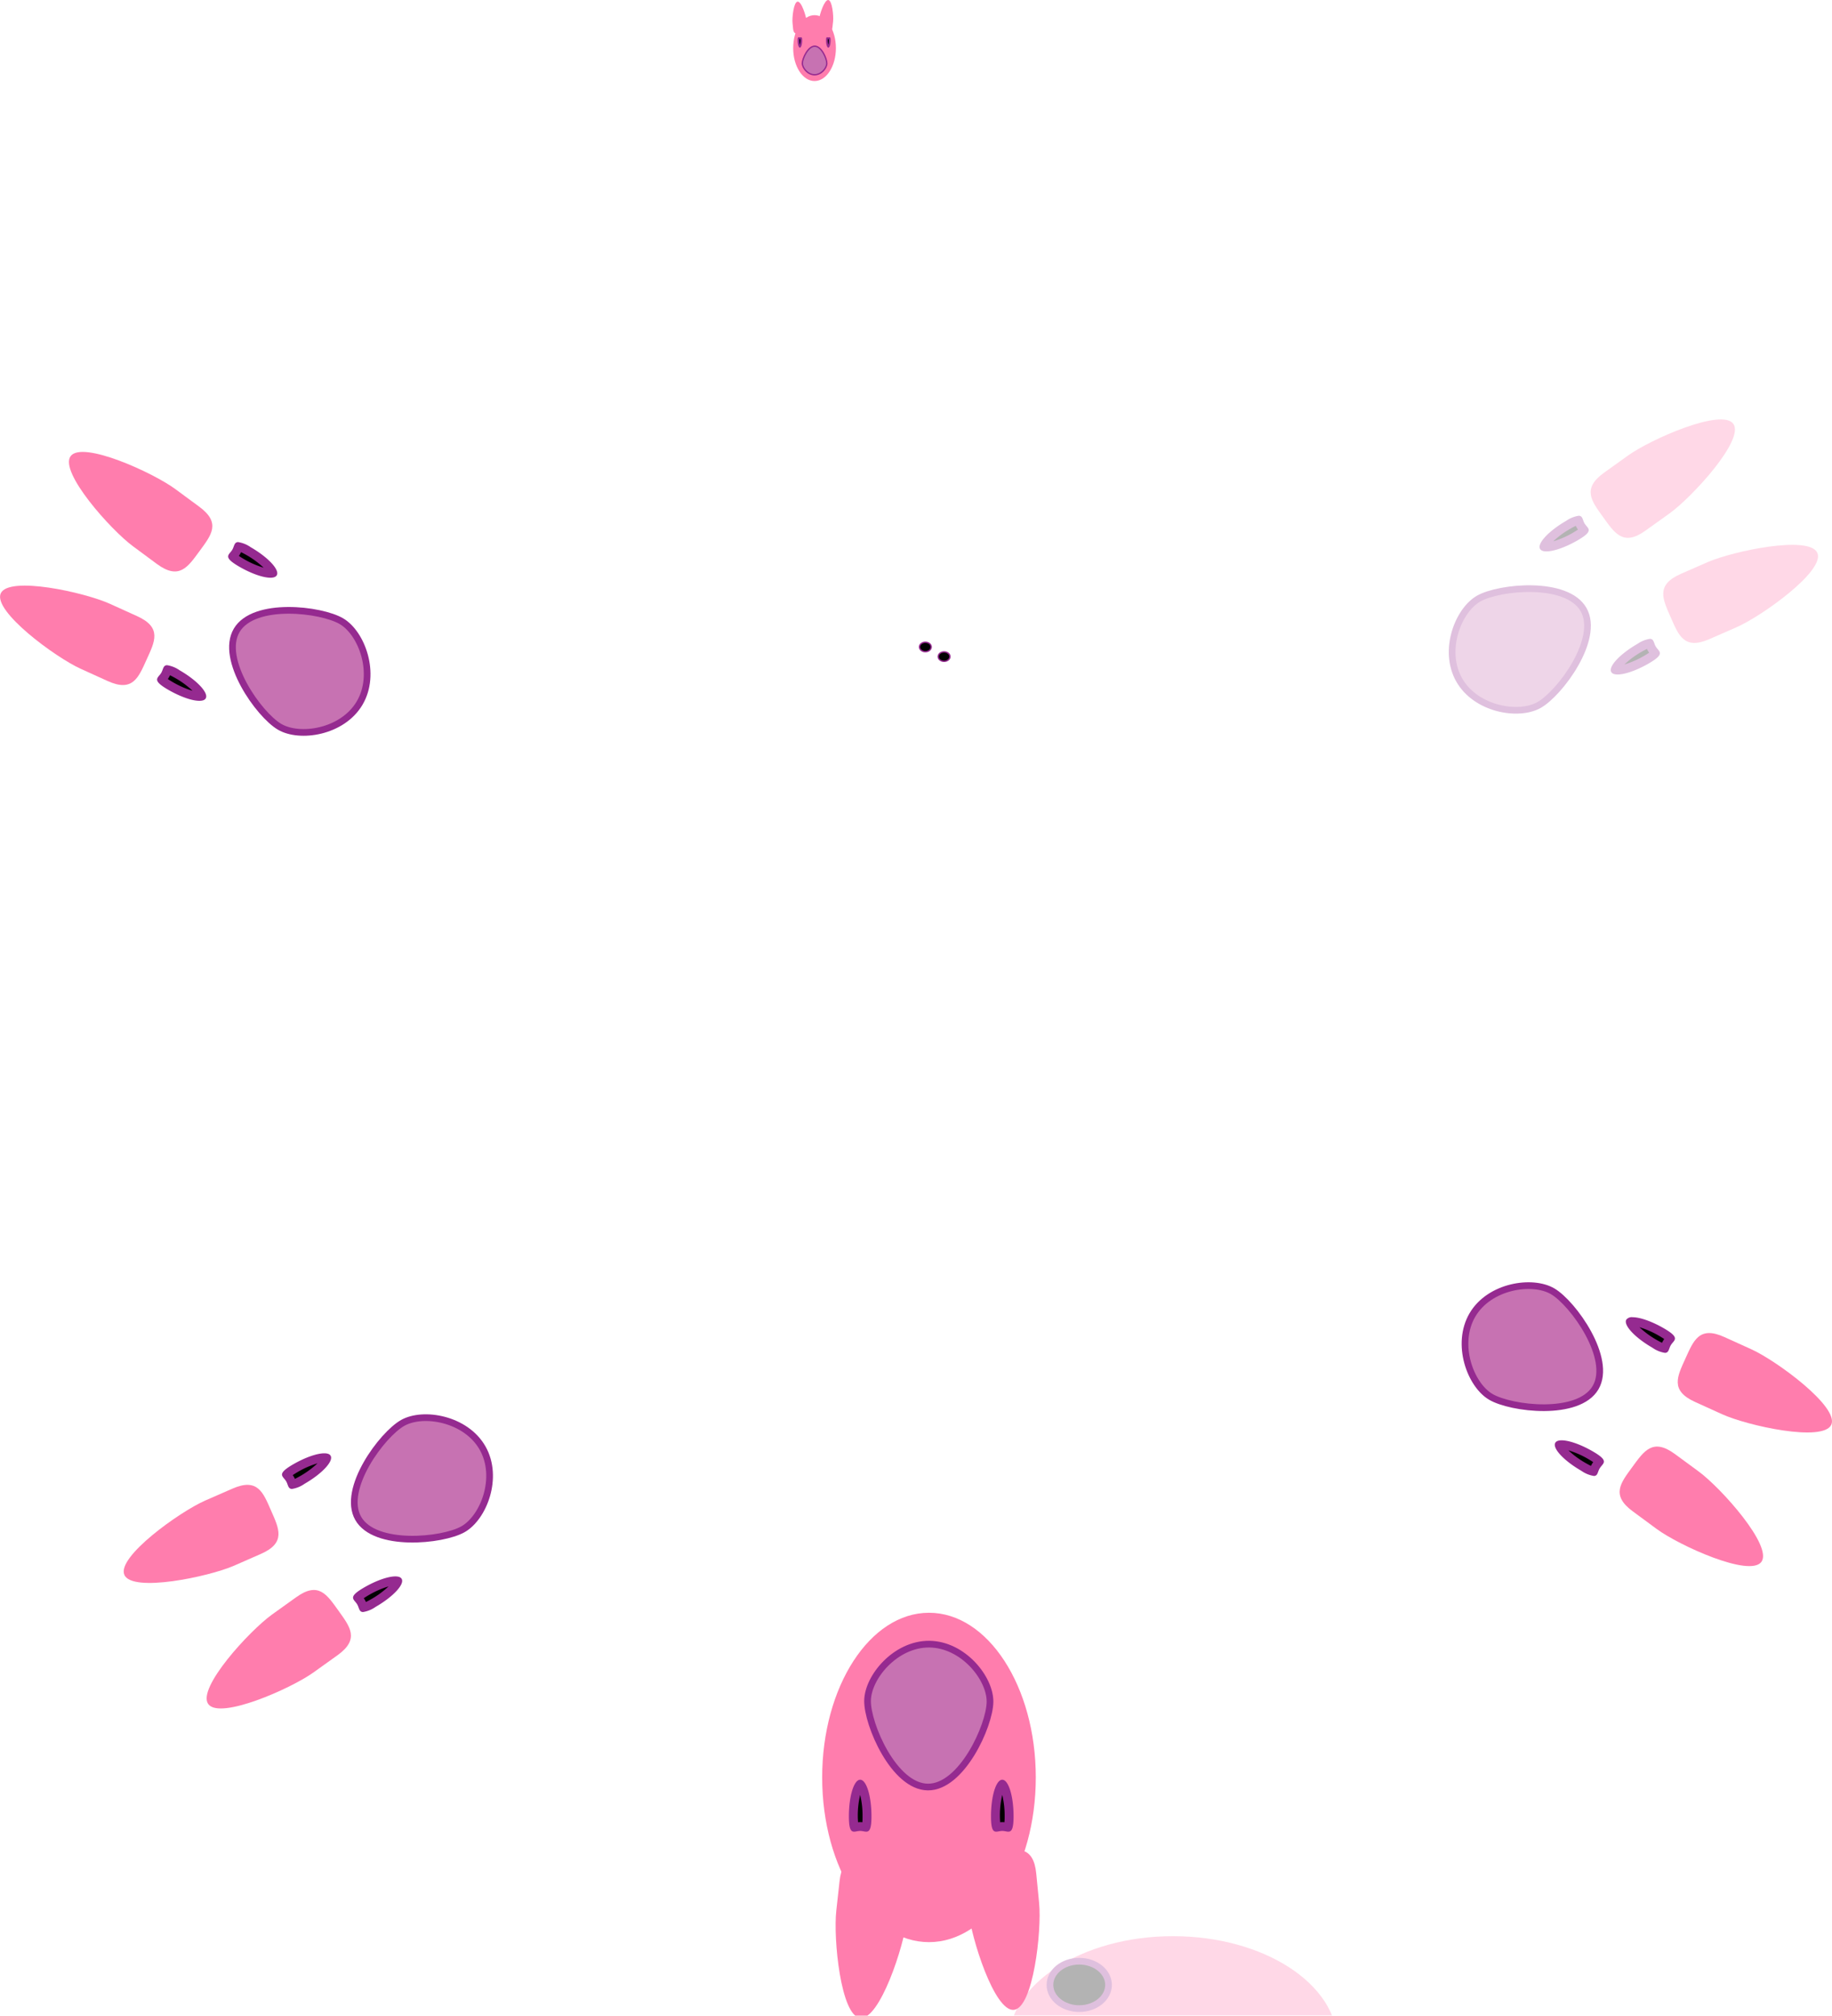 <svg xmlns="http://www.w3.org/2000/svg" viewBox="0 0 501 551" id="el_Sy_xVGjnm" height="551" width="501"><style>@-webkit-keyframes el_B1ldgEGo2X_Sk4NIfohQ_Animation{33.33%{-webkit-transform: translate(224.84px, 440.87px) rotate(32430deg) translate(-224.84px, -440.87px);transform: translate(224.84px, 440.87px) rotate(32430deg) translate(-224.84px, -440.87px);}66.67%{-webkit-transform: translate(224.84px, 440.87px) rotate(64860deg) translate(-224.84px, -440.87px);transform: translate(224.84px, 440.87px) rotate(64860deg) translate(-224.84px, -440.87px);}100%{-webkit-transform: translate(224.84px, 440.87px) rotate(129720deg) translate(-224.84px, -440.87px);transform: translate(224.84px, 440.87px) rotate(129720deg) translate(-224.84px, -440.87px);}0%{-webkit-transform: translate(224.84px, 440.87px) rotate(32430deg) translate(-224.84px, -440.87px);transform: translate(224.84px, 440.87px) rotate(32430deg) translate(-224.84px, -440.87px);}}@keyframes el_B1ldgEGo2X_Sk4NIfohQ_Animation{33.33%{-webkit-transform: translate(224.84px, 440.87px) rotate(32430deg) translate(-224.84px, -440.87px);transform: translate(224.84px, 440.87px) rotate(32430deg) translate(-224.84px, -440.87px);}66.67%{-webkit-transform: translate(224.84px, 440.87px) rotate(64860deg) translate(-224.84px, -440.87px);transform: translate(224.84px, 440.87px) rotate(64860deg) translate(-224.84px, -440.87px);}100%{-webkit-transform: translate(224.84px, 440.87px) rotate(129720deg) translate(-224.84px, -440.87px);transform: translate(224.84px, 440.87px) rotate(129720deg) translate(-224.84px, -440.87px);}0%{-webkit-transform: translate(224.84px, 440.87px) rotate(32430deg) translate(-224.84px, -440.87px);transform: translate(224.84px, 440.87px) rotate(32430deg) translate(-224.84px, -440.87px);}}@-webkit-keyframes el_S1oulEfo3Q_r1--8fohX_Animation{33.33%{-webkit-transform: translate(380.603px, 329.98px) rotate(90deg) translate(-380.603px, -329.98px);transform: translate(380.603px, 329.98px) rotate(90deg) translate(-380.603px, -329.98px);}66.67%{-webkit-transform: translate(380.603px, 329.98px) rotate(180deg) translate(-380.603px, -329.98px);transform: translate(380.603px, 329.98px) rotate(180deg) translate(-380.603px, -329.98px);}100%{-webkit-transform: translate(380.603px, 329.98px) rotate(0deg) translate(-380.603px, -329.98px);transform: translate(380.603px, 329.98px) rotate(0deg) translate(-380.603px, -329.98px);}0%{-webkit-transform: translate(380.603px, 329.98px) rotate(90deg) translate(-380.603px, -329.98px);transform: translate(380.603px, 329.98px) rotate(90deg) translate(-380.603px, -329.98px);}}@keyframes el_S1oulEfo3Q_r1--8fohX_Animation{33.33%{-webkit-transform: translate(380.603px, 329.98px) rotate(90deg) translate(-380.603px, -329.98px);transform: translate(380.603px, 329.98px) rotate(90deg) translate(-380.603px, -329.98px);}66.67%{-webkit-transform: translate(380.603px, 329.98px) rotate(180deg) translate(-380.603px, -329.98px);transform: translate(380.603px, 329.98px) rotate(180deg) translate(-380.603px, -329.98px);}100%{-webkit-transform: translate(380.603px, 329.98px) rotate(0deg) translate(-380.603px, -329.98px);transform: translate(380.603px, 329.98px) rotate(0deg) translate(-380.603px, -329.98px);}0%{-webkit-transform: translate(380.603px, 329.98px) rotate(90deg) translate(-380.603px, -329.98px);transform: translate(380.603px, 329.98px) rotate(90deg) translate(-380.603px, -329.98px);}}@-webkit-keyframes el_SyLl_e4fjnm_Animation{0%{opacity: 0.3;}33.33%{opacity: 1;}50%{opacity: 0.5;}66.67%{opacity: 0;}73.33%{opacity: 1;}83.33%{opacity: 0.5;}93.33%{opacity: 1;}96.67%{opacity: 0.2;}100%{opacity: 1;}}@keyframes el_SyLl_e4fjnm_Animation{0%{opacity: 0.3;}33.33%{opacity: 1;}50%{opacity: 0.5;}66.67%{opacity: 0;}73.33%{opacity: 1;}83.33%{opacity: 0.5;}93.33%{opacity: 1;}96.67%{opacity: 0.2;}100%{opacity: 1;}}@-webkit-keyframes el_Byb-dgVGj2Q_HJ5SHzi3X_Animation{0%{-webkit-transform: translate(216.706px, -0.003px) scale(0.2, 0.2) translate(-216.706px, 0.003px);transform: translate(216.706px, -0.003px) scale(0.2, 0.2) translate(-216.706px, 0.003px);}33.33%{-webkit-transform: translate(216.706px, -0.003px) scale(1.5, 1.5) translate(-216.706px, 0.003px);transform: translate(216.706px, -0.003px) scale(1.5, 1.5) translate(-216.706px, 0.003px);}66.67%{-webkit-transform: translate(216.706px, -0.003px) scale(1.3, 1.3) translate(-216.706px, 0.003px);transform: translate(216.706px, -0.003px) scale(1.3, 1.3) translate(-216.706px, 0.003px);}73.33%{-webkit-transform: translate(216.706px, -0.003px) scale(1.1, 1.1) translate(-216.706px, 0.003px);transform: translate(216.706px, -0.003px) scale(1.1, 1.1) translate(-216.706px, 0.003px);}83.33%{-webkit-transform: translate(216.706px, -0.003px) scale(1.2, 1.2) translate(-216.706px, 0.003px);transform: translate(216.706px, -0.003px) scale(1.2, 1.2) translate(-216.706px, 0.003px);}92.22%{-webkit-transform: translate(216.706px, -0.003px) scale(1, 1) translate(-216.706px, 0.003px);transform: translate(216.706px, -0.003px) scale(1, 1) translate(-216.706px, 0.003px);}100%{-webkit-transform: translate(216.706px, -0.003px) scale(0.4, 0.4) translate(-216.706px, 0.003px);transform: translate(216.706px, -0.003px) scale(0.4, 0.4) translate(-216.706px, 0.003px);}}@keyframes el_Byb-dgVGj2Q_HJ5SHzi3X_Animation{0%{-webkit-transform: translate(216.706px, -0.003px) scale(0.2, 0.2) translate(-216.706px, 0.003px);transform: translate(216.706px, -0.003px) scale(0.2, 0.2) translate(-216.706px, 0.003px);}33.33%{-webkit-transform: translate(216.706px, -0.003px) scale(1.5, 1.5) translate(-216.706px, 0.003px);transform: translate(216.706px, -0.003px) scale(1.5, 1.5) translate(-216.706px, 0.003px);}66.67%{-webkit-transform: translate(216.706px, -0.003px) scale(1.3, 1.3) translate(-216.706px, 0.003px);transform: translate(216.706px, -0.003px) scale(1.3, 1.3) translate(-216.706px, 0.003px);}73.33%{-webkit-transform: translate(216.706px, -0.003px) scale(1.1, 1.1) translate(-216.706px, 0.003px);transform: translate(216.706px, -0.003px) scale(1.1, 1.1) translate(-216.706px, 0.003px);}83.33%{-webkit-transform: translate(216.706px, -0.003px) scale(1.2, 1.2) translate(-216.706px, 0.003px);transform: translate(216.706px, -0.003px) scale(1.2, 1.2) translate(-216.706px, 0.003px);}92.22%{-webkit-transform: translate(216.706px, -0.003px) scale(1, 1) translate(-216.706px, 0.003px);transform: translate(216.706px, -0.003px) scale(1, 1) translate(-216.706px, 0.003px);}100%{-webkit-transform: translate(216.706px, -0.003px) scale(0.4, 0.4) translate(-216.706px, 0.003px);transform: translate(216.706px, -0.003px) scale(0.4, 0.4) translate(-216.706px, 0.003px);}}@-webkit-keyframes el_BknZdxNfo37_H1RC4Mo3m_Animation{33.33%{-webkit-transform: translate(0.013px, 123.54px) rotate(18000deg) translate(-0.013px, -123.54px);transform: translate(0.013px, 123.54px) rotate(18000deg) translate(-0.013px, -123.54px);}66.67%{-webkit-transform: translate(0.013px, 123.54px) rotate(64800deg) translate(-0.013px, -123.54px);transform: translate(0.013px, 123.54px) rotate(64800deg) translate(-0.013px, -123.54px);}100%{-webkit-transform: translate(0.013px, 123.54px) rotate(7200deg) translate(-0.013px, -123.54px);transform: translate(0.013px, 123.54px) rotate(7200deg) translate(-0.013px, -123.54px);}0%{-webkit-transform: translate(0.013px, 123.54px) rotate(18000deg) translate(-0.013px, -123.54px);transform: translate(0.013px, 123.54px) rotate(18000deg) translate(-0.013px, -123.54px);}}@keyframes el_BknZdxNfo37_H1RC4Mo3m_Animation{33.33%{-webkit-transform: translate(0.013px, 123.54px) rotate(18000deg) translate(-0.013px, -123.54px);transform: translate(0.013px, 123.54px) rotate(18000deg) translate(-0.013px, -123.54px);}66.67%{-webkit-transform: translate(0.013px, 123.54px) rotate(64800deg) translate(-0.013px, -123.54px);transform: translate(0.013px, 123.54px) rotate(64800deg) translate(-0.013px, -123.54px);}100%{-webkit-transform: translate(0.013px, 123.54px) rotate(7200deg) translate(-0.013px, -123.54px);transform: translate(0.013px, 123.54px) rotate(7200deg) translate(-0.013px, -123.54px);}0%{-webkit-transform: translate(0.013px, 123.54px) rotate(18000deg) translate(-0.013px, -123.54px);transform: translate(0.013px, 123.54px) rotate(18000deg) translate(-0.013px, -123.54px);}}@-webkit-keyframes el_SkPM_gEGin7_rJ-vNMinX_Animation{0%{-webkit-transform: translate(3.826px, 336.127px) rotate(0deg) translate(-3.826px, -336.127px);transform: translate(3.826px, 336.127px) rotate(0deg) translate(-3.826px, -336.127px);}33.33%{-webkit-transform: translate(3.826px, 336.127px) rotate(-32490deg) translate(-3.826px, -336.127px);transform: translate(3.826px, 336.127px) rotate(-32490deg) translate(-3.826px, -336.127px);}66.67%{-webkit-transform: translate(3.826px, 336.127px) rotate(35540deg) translate(-3.826px, -336.127px);transform: translate(3.826px, 336.127px) rotate(35540deg) translate(-3.826px, -336.127px);}100%{-webkit-transform: translate(3.826px, 336.127px) rotate(35540deg) translate(-3.826px, -336.127px);transform: translate(3.826px, 336.127px) rotate(35540deg) translate(-3.826px, -336.127px);}}@keyframes el_SkPM_gEGin7_rJ-vNMinX_Animation{0%{-webkit-transform: translate(3.826px, 336.127px) rotate(0deg) translate(-3.826px, -336.127px);transform: translate(3.826px, 336.127px) rotate(0deg) translate(-3.826px, -336.127px);}33.33%{-webkit-transform: translate(3.826px, 336.127px) rotate(-32490deg) translate(-3.826px, -336.127px);transform: translate(3.826px, 336.127px) rotate(-32490deg) translate(-3.826px, -336.127px);}66.67%{-webkit-transform: translate(3.826px, 336.127px) rotate(35540deg) translate(-3.826px, -336.127px);transform: translate(3.826px, 336.127px) rotate(35540deg) translate(-3.826px, -336.127px);}100%{-webkit-transform: translate(3.826px, 336.127px) rotate(35540deg) translate(-3.826px, -336.127px);transform: translate(3.826px, 336.127px) rotate(35540deg) translate(-3.826px, -336.127px);}}@-webkit-keyframes el_SkPM_gEGin7_rypG4MjnX_Animation{33.33%{-webkit-transform: translate(3.826px, 336.127px) translate(-3.826px, -336.127px) translate(30px, 30px);transform: translate(3.826px, 336.127px) translate(-3.826px, -336.127px) translate(30px, 30px);}66.67%{-webkit-transform: translate(3.826px, 336.127px) translate(-3.826px, -336.127px) translate(150px, -30px);transform: translate(3.826px, 336.127px) translate(-3.826px, -336.127px) translate(150px, -30px);}100%{-webkit-transform: translate(3.826px, 336.127px) translate(-3.826px, -336.127px) translate(60px, 60px);transform: translate(3.826px, 336.127px) translate(-3.826px, -336.127px) translate(60px, 60px);}0%{-webkit-transform: translate(3.826px, 336.127px) translate(-3.826px, -336.127px) translate(30px, 30px);transform: translate(3.826px, 336.127px) translate(-3.826px, -336.127px) translate(30px, 30px);}}@keyframes el_SkPM_gEGin7_rypG4MjnX_Animation{33.33%{-webkit-transform: translate(3.826px, 336.127px) translate(-3.826px, -336.127px) translate(30px, 30px);transform: translate(3.826px, 336.127px) translate(-3.826px, -336.127px) translate(30px, 30px);}66.67%{-webkit-transform: translate(3.826px, 336.127px) translate(-3.826px, -336.127px) translate(150px, -30px);transform: translate(3.826px, 336.127px) translate(-3.826px, -336.127px) translate(150px, -30px);}100%{-webkit-transform: translate(3.826px, 336.127px) translate(-3.826px, -336.127px) translate(60px, 60px);transform: translate(3.826px, 336.127px) translate(-3.826px, -336.127px) translate(60px, 60px);}0%{-webkit-transform: translate(3.826px, 336.127px) translate(-3.826px, -336.127px) translate(30px, 30px);transform: translate(3.826px, 336.127px) translate(-3.826px, -336.127px) translate(30px, 30px);}}#el_Sy_xVGjnm *{-webkit-animation-duration: 3s;animation-duration: 3s;-webkit-animation-iteration-count: infinite;animation-iteration-count: infinite;-webkit-animation-timing-function: cubic-bezier(0, 0, 1, 1);animation-timing-function: cubic-bezier(0, 0, 1, 1);}#el_SJ-OxNMo3m{fill: #ff7dad;}#el_ryM_lEzo3X{fill: #c772b2;stroke: #952a90;stroke-miterlimit: 10;stroke-width: 1.83px;-webkit-transform: translate(-243.59px, -232.69px);transform: translate(-243.59px, -232.69px);}#el_S17ueVGj37{stroke: #952a90;stroke-miterlimit: 10;stroke-width: 1.83px;fill: #010101;-webkit-transform: translate(-443.75px, 960.98px) rotate(-89.25deg);transform: translate(-443.75px, 960.98px) rotate(-89.25deg);}#el_S1EueVfohQ{fill: #010101;-webkit-transform: translate(-243.59px, -232.69px);transform: translate(-243.59px, -232.69px);}#el_H1rueVfsnX{fill: #952a90;-webkit-transform: translate(-243.59px, -232.69px);transform: translate(-243.59px, -232.69px);}#el_Sk8ugEzjh7{stroke: #952a90;stroke-miterlimit: 10;stroke-width: 1.83px;fill: #010101;-webkit-transform: translate(-456.41px, 947.92px) rotate(-89.25deg);transform: translate(-456.41px, 947.92px) rotate(-89.25deg);}#el_SyvdxVMo3X{fill: #010101;-webkit-transform: translate(-243.59px, -232.69px);transform: translate(-243.59px, -232.69px);}#el_Bk_dg4GonX{fill: #952a90;-webkit-transform: translate(-243.59px, -232.69px);transform: translate(-243.59px, -232.69px);}#el_S1YuxEfi27{fill: #ff7dad;-webkit-transform: translate(-243.59px, -232.69px);transform: translate(-243.59px, -232.69px);}#el_SJq_lNzo3X{fill: #ff7dad;-webkit-transform: translate(-243.59px, -232.69px);transform: translate(-243.59px, -232.69px);}#el_Syndx4Monm{fill: #ff7dad;-webkit-transform: translate(-433.39px, 659.53px) rotate(-60deg);transform: translate(-433.39px, 659.53px) rotate(-60deg);}#el_B1aue4GihQ{fill: #c772b2;stroke: #952a90;stroke-miterlimit: 10;stroke-width: 1.83px;-webkit-transform: translate(-243.59px, -232.69px);transform: translate(-243.59px, -232.69px);}#el_ByA_lNzi2m{stroke: #952a90;stroke-miterlimit: 10;stroke-width: 1.83px;fill: #010101;-webkit-transform: translate(-429.98px, 628.09px) rotate(-59.25deg);transform: translate(-429.98px, 628.09px) rotate(-59.25deg);}#el_BJke_eEGjn7{fill: #010101;-webkit-transform: translate(-243.59px, -232.69px);transform: translate(-243.59px, -232.69px);}#el_ByxeOeEGohX{fill: #952a90;-webkit-transform: translate(-243.59px, -232.69px);transform: translate(-243.59px, -232.69px);}#el_SJZgOg4zihX{stroke: #952a90;stroke-miterlimit: 10;stroke-width: 1.83px;fill: #010101;-webkit-transform: translate(-442.78px, 627.9px) rotate(-59.25deg);transform: translate(-442.78px, 627.9px) rotate(-59.25deg);}#el_HyfedlVfohQ{fill: #010101;-webkit-transform: translate(-243.59px, -232.69px);transform: translate(-243.59px, -232.69px);}#el_H1mlOe4Gj37{fill: #952a90;-webkit-transform: translate(-243.59px, -232.69px);transform: translate(-243.59px, -232.69px);}#el_H1Neue4Mi3m{fill: #ff7dad;-webkit-transform: translate(-243.59px, -232.69px);transform: translate(-243.59px, -232.69px);}#el_HJHgOg4Gj2X{fill: #ff7dad;-webkit-transform: translate(-243.59px, -232.69px);transform: translate(-243.59px, -232.69px);}#el_r1PedxEfo3m{fill: #ff7dad;-webkit-transform: translate(-353.47px, 158.07px) rotate(-30deg);transform: translate(-353.47px, 158.07px) rotate(-30deg);}#el_ryOeOl4Gi3Q{fill: #c772b2;stroke: #952a90;stroke-miterlimit: 10;stroke-width: 1.83px;-webkit-transform: translate(-243.59px, -232.69px);transform: translate(-243.59px, -232.69px);}#el_r1Flux4zs3m{stroke: #952a90;stroke-miterlimit: 10;stroke-width: 1.83px;fill: #010101;-webkit-transform: translate(-357.99px, 138.04px) rotate(-29.25deg);transform: translate(-357.99px, 138.04px) rotate(-29.25deg);}#el_SJcgueEGinX{fill: #010101;-webkit-transform: translate(-243.59px, -232.69px);transform: translate(-243.59px, -232.69px);}#el_SJje_xNMj3X{fill: #952a90;-webkit-transform: translate(-243.59px, -232.69px);transform: translate(-243.59px, -232.69px);}#el_By2xdxEfinX{stroke: #952a90;stroke-miterlimit: 10;stroke-width: 1.83px;fill: #010101;-webkit-transform: translate(-362.69px, 142.6px) rotate(-29.25deg);transform: translate(-362.69px, 142.6px) rotate(-29.25deg);}#el_rJ6xulNzihQ{fill: #010101;-webkit-transform: translate(-243.59px, -232.69px);transform: translate(-243.59px, -232.69px);}#el_BkCg_eNzi2X{fill: #952a90;-webkit-transform: translate(-243.59px, -232.69px);transform: translate(-243.59px, -232.69px);}#el_r11ZdxVfonQ{fill: #ff7dad;-webkit-transform: translate(-243.59px, -232.69px);transform: translate(-243.59px, -232.69px);}#el_ryeZOlNMihX{fill: #ff7dad;-webkit-transform: translate(-243.59px, -232.69px);transform: translate(-243.59px, -232.69px);}#el_S1zWug4zsnQ{fill: #ff7dad;}#el_SyQW_e4Gshm{fill: #c772b2;stroke: #952a90;stroke-miterlimit: 10;stroke-width: 1.83px;-webkit-transform: translate(-243.59px, -232.69px);transform: translate(-243.59px, -232.69px);}#el_HJNW_l4Minm{stroke: #952a90;stroke-miterlimit: 10;stroke-width: 1.83px;fill: #010101;-webkit-transform: translate(-85.11px, 565.49px) rotate(-89.25deg);transform: translate(-85.11px, 565.49px) rotate(-89.25deg);}#el_HJSbdeEfo27{fill: #010101;-webkit-transform: translate(-243.59px, -232.69px);transform: translate(-243.59px, -232.69px);}#el_ryUbOeNfshQ{fill: #952a90;-webkit-transform: translate(-243.59px, -232.69px);transform: translate(-243.59px, -232.69px);}#el_BJvW_gEfihX{stroke: #952a90;stroke-miterlimit: 10;stroke-width: 1.83px;fill: #010101;-webkit-transform: translate(-72.45px, 578.56px) rotate(-89.25deg);transform: translate(-72.45px, 578.56px) rotate(-89.25deg);}#el_Bku-OxNfohX{fill: #010101;-webkit-transform: translate(-243.59px, -232.69px);transform: translate(-243.59px, -232.69px);}#el_ByFW_e4zj3m{fill: #952a90;-webkit-transform: translate(-243.59px, -232.69px);transform: translate(-243.59px, -232.69px);}#el_B15-ulVfshX{fill: #ff7dad;-webkit-transform: translate(-243.59px, -232.69px);transform: translate(-243.59px, -232.69px);}#el_BkiWulVzo2X{fill: #ff7dad;-webkit-transform: translate(-243.59px, -232.69px);transform: translate(-243.59px, -232.69px);}#el_rkpWugVGs27{fill: #ff7dad;-webkit-transform: translate(-440.48px, 239.41px) rotate(-60deg);transform: translate(-440.48px, 239.41px) rotate(-60deg);}#el_B10-ueVzjn7{fill: #c772b2;stroke: #952a90;stroke-miterlimit: 10;stroke-width: 1.83px;-webkit-transform: translate(-243.59px, -232.69px);transform: translate(-243.59px, -232.69px);}#el_SJ1zueNfs3m{stroke: #952a90;stroke-miterlimit: 10;stroke-width: 1.83px;fill: #010101;-webkit-transform: translate(-448.32px, 252.85px) rotate(-59.25deg);transform: translate(-448.32px, 252.85px) rotate(-59.25deg);}#el_r1eGdlEMonm{fill: #010101;-webkit-transform: translate(-243.59px, -232.69px);transform: translate(-243.59px, -232.69px);}#el_HJ-M_eNzinX{fill: #952a90;-webkit-transform: translate(-243.59px, -232.69px);transform: translate(-243.59px, -232.69px);}#el_S1zMOeNzsnX{stroke: #952a90;stroke-miterlimit: 10;stroke-width: 1.83px;fill: #010101;-webkit-transform: translate(-435.51px, 253.05px) rotate(-59.25deg);transform: translate(-435.51px, 253.05px) rotate(-59.25deg);}#el_SJmz_lVMj37{fill: #010101;-webkit-transform: translate(-243.59px, -232.69px);transform: translate(-243.59px, -232.69px);}#el_HJ4zux4zjhQ{fill: #952a90;-webkit-transform: translate(-243.59px, -232.69px);transform: translate(-243.59px, -232.69px);}#el_B1HfdlEMi3X{fill: #ff7dad;-webkit-transform: translate(-243.59px, -232.69px);transform: translate(-243.59px, -232.69px);}#el_BJIG_l4Mo37{fill: #ff7dad;-webkit-transform: translate(-243.59px, -232.69px);transform: translate(-243.59px, -232.69px);}#el_HJ_Gdl4GonX{fill: #ff7dad;-webkit-transform: translate(-509.84px, 6.9px) rotate(-30deg);transform: translate(-509.84px, 6.9px) rotate(-30deg);}#el_rkYGulEfj37{fill: #c772b2;stroke: #952a90;stroke-miterlimit: 10;stroke-width: 1.83px;-webkit-transform: translate(-243.59px, -232.69px);transform: translate(-243.59px, -232.69px);}#el_HkcfdlEfs3X{stroke: #952a90;stroke-miterlimit: 10;stroke-width: 1.83px;fill: #010101;-webkit-transform: translate(-500.15px, 9.13px) rotate(-29.25deg);transform: translate(-500.15px, 9.13px) rotate(-29.25deg);}#el_BJiz_xNMo2X{fill: #010101;-webkit-transform: translate(-243.59px, -232.69px);transform: translate(-243.59px, -232.69px);}#el_BJnMugVGo2Q{fill: #952a90;-webkit-transform: translate(-243.59px, -232.69px);transform: translate(-243.59px, -232.69px);}#el_H1TG_xVfs2X{stroke: #952a90;stroke-miterlimit: 10;stroke-width: 1.83px;fill: #010101;-webkit-transform: translate(-495.46px, 4.58px) rotate(-29.25deg);transform: translate(-495.46px, 4.58px) rotate(-29.25deg);}#el_HyCzdeEGs3m{fill: #010101;-webkit-transform: translate(-243.59px, -232.69px);transform: translate(-243.59px, -232.69px);}#el_HkJmOxVfihQ{fill: #952a90;-webkit-transform: translate(-243.59px, -232.69px);transform: translate(-243.59px, -232.69px);}#el_rkxQ_gNzs3m{fill: #ff7dad;-webkit-transform: translate(-243.59px, -232.69px);transform: translate(-243.59px, -232.69px);}#el_BkbQ_lNzonX{fill: #ff7dad;-webkit-transform: translate(-243.59px, -232.69px);transform: translate(-243.59px, -232.69px);}#el_SkPM_gEGin7_rypG4MjnX{-webkit-animation-name: el_SkPM_gEGin7_rypG4MjnX_Animation;animation-name: el_SkPM_gEGin7_rypG4MjnX_Animation;-webkit-animation-timing-function: cubic-bezier(0.42, 0, 1, 1);animation-timing-function: cubic-bezier(0.42, 0, 1, 1);-webkit-transform: translate(3.826px, 336.127px) translate(-3.826px, -336.127px) translate(30px, 30px);transform: translate(3.826px, 336.127px) translate(-3.826px, -336.127px) translate(30px, 30px);}#el_SkPM_gEGin7_rJ-vNMinX{-webkit-animation-name: el_SkPM_gEGin7_rJ-vNMinX_Animation;animation-name: el_SkPM_gEGin7_rJ-vNMinX_Animation;-webkit-transform: translate(3.826px, 336.127px) rotate(0deg) translate(-3.826px, -336.127px);transform: translate(3.826px, 336.127px) rotate(0deg) translate(-3.826px, -336.127px);}#el_BknZdxNfo37_H1RC4Mo3m{-webkit-animation-name: el_BknZdxNfo37_H1RC4Mo3m_Animation;animation-name: el_BknZdxNfo37_H1RC4Mo3m_Animation;-webkit-transform: translate(0.013px, 123.54px) rotate(18000deg) translate(-0.013px, -123.54px);transform: translate(0.013px, 123.54px) rotate(18000deg) translate(-0.013px, -123.54px);}#el_Byb-dgVGj2Q_HJ5SHzi3X{-webkit-animation-name: el_Byb-dgVGj2Q_HJ5SHzi3X_Animation;animation-name: el_Byb-dgVGj2Q_HJ5SHzi3X_Animation;-webkit-transform: translate(216.706px, -0.003px) scale(0.2, 0.2) translate(-216.706px, 0.003px);transform: translate(216.706px, -0.003px) scale(0.2, 0.2) translate(-216.706px, 0.003px);}#el_SyLl_e4fjnm{-webkit-animation-name: el_SyLl_e4fjnm_Animation;animation-name: el_SyLl_e4fjnm_Animation;-webkit-animation-timing-function: cubic-bezier(0.42, 0, 0.58, 1);animation-timing-function: cubic-bezier(0.42, 0, 0.58, 1);opacity: 0.3;}#el_S1oulEfo3Q_r1--8fohX{-webkit-animation-name: el_S1oulEfo3Q_r1--8fohX_Animation;animation-name: el_S1oulEfo3Q_r1--8fohX_Animation;-webkit-animation-timing-function: cubic-bezier(0.42, 0, 1, 1);animation-timing-function: cubic-bezier(0.42, 0, 1, 1);}#el_B1ldgEGo2X_Sk4NIfohQ{-webkit-animation-name: el_B1ldgEGo2X_Sk4NIfohQ_Animation;animation-name: el_B1ldgEGo2X_Sk4NIfohQ_Animation;}</style><defs/><title>verken</title><g id="el_B1ldgEGo2X_Sk4NIfohQ" data-animator-group="true" data-animator-type="1"><g id="el_B1ldgEGo2X" data-name="Calque 1"><ellipse cx="254.05" cy="485.89" rx="29.21" ry="45.02" id="el_SJ-OxNMo3m"/><path d="M514.33,697.92c-.07,6.47-7.73,23.37-17,23.28s-16.56-17.11-16.49-23.58,7.65-15.56,16.89-15.48S514.4,691.44,514.33,697.92Z" id="el_ryM_lEzo3X"/><ellipse cx="504.61" cy="698.23" rx="8.01" ry="6.48" id="el_S17ueVGj37"/><path d="M519.25,732.2a3.64,3.64,0,0,1-.44-.07,6.87,6.87,0,0,0-1.13-.12,7,7,0,0,0-1.13.12,3.83,3.83,0,0,1-.43.07,8.47,8.47,0,0,1-.31-3c0-5.35,1.28-8.31,1.87-8.77.59.46,1.87,3.42,1.87,8.77A8.64,8.64,0,0,1,519.25,732.2Z" id="el_S1EueVfohQ"/><path d="M517.68,723.35a24.18,24.18,0,0,1,.65,5.87,15.81,15.81,0,0,1-.06,1.6,5.82,5.82,0,0,0-1.18,0c0-.37-.06-.89-.06-1.6a24.18,24.18,0,0,1,.65-5.87m0-4.15c-1.7,0-3.08,4.49-3.08,10,0,3.56.57,4.2,1.43,4.2.48,0,1.05-.2,1.65-.2s1.17.2,1.65.2c.86,0,1.44-.64,1.44-4.2,0-5.53-1.39-10-3.09-10Z" id="el_H1rueVfsnX"/><ellipse cx="491.66" cy="698.11" rx="8.01" ry="6.48" id="el_Sk8ugEzjh7"/><path d="M480.39,732.2a3.49,3.49,0,0,1-.43-.07,5.43,5.43,0,0,0-2.27,0,3.49,3.49,0,0,1-.43.07,8.64,8.64,0,0,1-.3-3c0-5.35,1.27-8.31,1.86-8.77.6.46,1.87,3.42,1.87,8.77A8.64,8.64,0,0,1,480.39,732.2Z" id="el_SyvdxVMo3X"/><path d="M478.82,723.35a23.69,23.69,0,0,1,.65,5.87c0,.71,0,1.23-.05,1.6a5.92,5.92,0,0,0-1.19,0c0-.37-.06-.89-.06-1.6a24.18,24.18,0,0,1,.65-5.87m0-4.15c-1.7,0-3.08,4.49-3.08,10,0,3.56.57,4.2,1.44,4.2.47,0,1-.2,1.64-.2s1.17.2,1.65.2c.86,0,1.44-.64,1.44-4.2,0-5.53-1.38-10-3.09-10Z" id="el_Bk_dg4GonX"/><path d="M516.57,738.51h0c5.33-.52,9.66-1.24,10.4,6.31l.79,8.08c.74,7.55-1.59,28.68-6.91,29.21h0c-5.33.52-11.72-19.76-12.47-27.31l-.79-8.07C506.85,739.18,511.24,739,516.57,738.51Z" id="el_S1YuxEfi27"/><path d="M483.67,740.8h0c5.32.59,9.7.79,8.86,8.33l-.89,8.06c-.84,7.54-7.49,27.74-12.81,27.14h0c-5.33-.59-7.38-21.75-6.54-29.29l.89-8.06C474,739.44,478.34,740.21,483.67,740.8Z" id="el_SJq_lNzo3X"/></g></g><g id="el_S1oulEfo3Q_r1--8fohX" data-animator-group="true" data-animator-type="1"><g id="el_S1oulEfo3Q" data-name="Calque 2"><ellipse cx="677.79" cy="610.48" rx="29.21" ry="45.02" id="el_Syndx4Monm"/><path d="M668.23,585.7c5.58,3.29,16.38,18.38,11.69,26.34s-23.1,5.78-28.67,2.48-9.65-14.4-5-22.36S662.66,582.4,668.23,585.7Z" id="el_B1aue4GihQ"/><ellipse cx="663.65" cy="594.27" rx="6.48" ry="8.01" id="el_ByA_lNzi2m"/><path d="M698.82,601.29a8.76,8.76,0,0,1-2.73-1.23c-4.62-2.67-6.56-5.25-6.66-6a1.85,1.85,0,0,1,.65-.09c1.79,0,4.88,1.12,7.87,2.85a8.53,8.53,0,0,1,2.43,1.75c-.07.1-.19.24-.27.34a6.1,6.1,0,0,0-.67.92,6,6,0,0,0-.46,1Z" id="el_BJke_eEGjn7"/><path d="M691.94,595.51a24.35,24.35,0,0,1,5.4,2.37c.62.36,1.06.64,1.36.85l-.32.5c-.1.18-.19.36-.27.53-.34-.16-.8-.4-1.42-.75a24.58,24.58,0,0,1-4.75-3.5m-1.86-2.74a1.91,1.91,0,0,0-1.74.66c-.85,1.48,2.35,4.92,7.14,7.68a8.14,8.14,0,0,0,3.42,1.4c1.1,0,1.05-1.13,1.59-2.06.85-1.48,2.86-1.91-1.93-4.68-3.32-1.91-6.53-3-8.48-3Z" id="el_ByxeOeEGohX"/><ellipse cx="657.07" cy="605.43" rx="6.48" ry="8.01" id="el_SJZgOg4zihX"/><path d="M679.39,634.94a8.76,8.76,0,0,1-2.73-1.23c-4.62-2.67-6.55-5.25-6.66-6a1.88,1.88,0,0,1,.66-.09c1.78,0,4.87,1.12,7.86,2.85a8.53,8.53,0,0,1,2.43,1.75c-.07.1-.19.24-.27.34a6.1,6.1,0,0,0-.67.92,6,6,0,0,0-.46,1Z" id="el_HyfedlVfohQ"/><path d="M672.51,629.16a24.6,24.6,0,0,1,5.41,2.37c.61.36,1.05.64,1.36.85-.11.15-.22.32-.33.5s-.19.36-.27.53c-.34-.16-.8-.4-1.41-.75a24,24,0,0,1-4.76-3.5m-1.85-2.74c-.87,0-1.48.21-1.74.67-.86,1.47,2.34,4.91,7.13,7.67a8.14,8.14,0,0,0,3.42,1.4c1.11,0,1-1.13,1.59-2.06.85-1.48,2.86-1.91-1.93-4.68-3.31-1.91-6.53-3-8.47-3Z" id="el_H1mlOe4Gj37"/><path d="M704.51,604.05h0c2.21-4.87,3.76-9,10.67-5.85l7.39,3.35c6.9,3.14,24,15.72,21.83,20.6h0c-2.21,4.87-23,.27-29.88-2.87l-7.38-3.35C700.23,612.8,702.3,608.93,704.51,604.05Z" id="el_H1Neue4Mi3m"/><path d="M690,633.69h0c3.17-4.31,5.54-8,11.65-3.51l6.53,4.8c6.11,4.5,20.28,20.36,17.1,24.67h0c-3.17,4.31-22.53-4.49-28.64-9l-6.53-4.81C684,641.36,686.87,638,690,633.69Z" id="el_HJHgOg4Gj2X"/></g></g><g id="el_SyLl_e4fjnm" data-name="Calque 3"><ellipse cx="674.24" cy="400.42" rx="45.02" ry="29.21" id="el_r1PedxEfo3m"/><path d="M648,396.3c5.64-3.18,24.11-5,28.66,3.05s-6.55,22.9-12.19,26.07-17.3,1.16-21.85-6.89S642.36,399.48,648,396.3Z" id="el_ryOeOl4Gi3Q"/><ellipse cx="653.13" cy="404.56" rx="8.01" ry="6.48" id="el_r1Flux4zs3m"/><path d="M666.5,382.2a2.06,2.06,0,0,1-.66-.08c.11-.74,2-3.33,6.66-6a8.68,8.68,0,0,1,2.73-1.23,3.89,3.89,0,0,1,.16.41,6.81,6.81,0,0,0,.46,1,6.88,6.88,0,0,0,.67.92l.28.34a8.92,8.92,0,0,1-2.43,1.75C671.38,381.09,668.29,382.2,666.5,382.2Z" id="el_SJcgueEGinX"/><path d="M674.53,376.43a3.79,3.79,0,0,0,.27.53c.1.18.21.34.32.5-.31.21-.75.49-1.36.85a24,24,0,0,1-5.4,2.36,24,24,0,0,1,4.75-3.49c.61-.35,1.08-.59,1.42-.75m.79-2.75a8.24,8.24,0,0,0-3.43,1.39c-4.79,2.77-8,6.21-7.13,7.68.26.46.88.67,1.74.67,1.94,0,5.16-1.09,8.48-3,4.79-2.77,2.78-3.2,1.92-4.68-.54-.93-.48-2.06-1.58-2.06Z" id="el_SJje_xNMj3X"/><ellipse cx="659.51" cy="415.83" rx="8.01" ry="6.48" id="el_By2xdxEfinX"/><path d="M685.93,415.86a1.93,1.93,0,0,1-.66-.09c.11-.74,2-3.32,6.66-6a8.87,8.87,0,0,1,2.73-1.23l.16.41a6,6,0,0,0,.46,1,6.88,6.88,0,0,0,.67.92,4,4,0,0,1,.27.34A8.56,8.56,0,0,1,693.8,413C690.8,414.74,687.71,415.86,685.93,415.86Z" id="el_rJ6xulNzihQ"/><path d="M694,410.08a5.16,5.16,0,0,0,.26.53c.11.18.22.35.33.5-.31.21-.75.49-1.36.85a24.76,24.76,0,0,1-5.4,2.37,23.57,23.57,0,0,1,4.75-3.5c.61-.35,1.07-.59,1.42-.75m.79-2.75a8.24,8.24,0,0,0-3.43,1.39c-4.79,2.77-8,6.21-7.13,7.68.26.46.87.67,1.74.67,1.94,0,5.16-1.09,8.47-3,4.8-2.77,2.78-3.2,1.93-4.68-.54-.93-.48-2.06-1.58-2.06Z" id="el_BkCg_eNzi2X"/><path d="M682,374.06h0c-3.12-4.35-5.9-7.75.27-12.16l6.59-4.72c6.17-4.42,25.64-13,28.75-8.62h0c3.12,4.35-11.25,20-17.41,24.45l-6.6,4.72C687.47,382.14,685.15,378.42,682,374.06Z" id="el_r11ZdxVfonQ"/><path d="M700.47,401.41h0c-2.15-4.9-4.17-8.8,2.78-11.84l7.43-3.26c7-3,27.77-7.38,29.91-2.47h0c2.15,4.9-15.15,17.26-22.1,20.31l-7.43,3.25C704.12,410.44,702.62,406.32,700.47,401.41Z" id="el_ryeZOlNMihX"/></g><g id="el_Byb-dgVGj2Q_HJ5SHzi3X" data-animator-group="true" data-animator-type="2"><g id="el_Byb-dgVGj2Q" data-name="Calque 4"><ellipse cx="246.95" cy="65.77" rx="29.21" ry="45.02" id="el_S1zWug4zsnQ"/><path d="M473.86,319.12c.07-6.47,7.74-23.37,17-23.29s16.55,17.12,16.48,23.59S499.67,335,490.43,334.9,473.8,325.6,473.86,319.12Z" id="el_SyQW_e4Gshm"/><ellipse cx="483.58" cy="318.81" rx="8.01" ry="6.48" id="el_HJNW_l4Minm"/><path d="M470.51,296.59c-.59-.46-1.87-3.42-1.87-8.77a8.58,8.58,0,0,1,.31-3,3.49,3.49,0,0,1,.43.07,5.38,5.38,0,0,0,2.26,0,3.83,3.83,0,0,1,.43-.07,8.47,8.47,0,0,1,.31,3C472.38,293.17,471.1,296.13,470.51,296.59Z" id="el_HJSbdeEfo27"/><path d="M469.92,286.22a5.82,5.82,0,0,0,1.18,0,15.81,15.81,0,0,1,.06,1.6,24,24,0,0,1-.65,5.86,24,24,0,0,1-.65-5.86c0-.71,0-1.23.06-1.6m2.24-2.6c-.48,0-1,.19-1.65.19s-1.17-.19-1.65-.19c-.86,0-1.43.64-1.43,4.2,0,5.53,1.38,10,3.08,10s3.08-4.49,3.08-10c0-3.57-.57-4.2-1.43-4.2Z" id="el_ryUbOeNfshQ"/><ellipse cx="496.53" cy="318.92" rx="8.01" ry="6.48" id="el_BJvW_gEfihX"/><path d="M509.37,296.59c-.59-.46-1.87-3.42-1.87-8.77a8.75,8.75,0,0,1,.3-3,3.35,3.35,0,0,1,.44.07,6.87,6.87,0,0,0,1.13.12,7,7,0,0,0,1.13-.12,3.49,3.49,0,0,1,.43-.07,8.64,8.64,0,0,1,.3,3C511.23,293.17,510,296.13,509.37,296.59Z" id="el_Bku-OxNfohX"/><path d="M508.78,286.22a5.41,5.41,0,0,0,.59,0,5.54,5.54,0,0,0,.59,0c0,.37.06.89.06,1.6a24,24,0,0,1-.65,5.86,24,24,0,0,1-.65-5.86,15.81,15.81,0,0,1,.06-1.6m2.23-2.6c-.47,0-1,.19-1.64.19s-1.17-.19-1.65-.19c-.86,0-1.44.64-1.44,4.2,0,5.53,1.38,10,3.09,10s3.08-4.49,3.08-10c0-3.57-.57-4.2-1.44-4.2Z" id="el_ByFW_e4zj3m"/><path d="M471.62,278.53h0c-5.32.52-9.66,1.23-10.4-6.32l-.79-8.07c-.74-7.55,1.59-28.68,6.92-29.21h0c5.33-.52,11.72,19.76,12.46,27.31l.79,8.07C481.34,277.86,477,278,471.62,278.53Z" id="el_B15-ulVfshX"/><path d="M504.53,276.24h0c-5.32-.59-9.71-.79-8.87-8.33l.89-8.06c.84-7.54,7.5-27.74,12.82-27.15h0c5.32.6,7.37,21.76,6.54,29.3l-.9,8.06C514.17,277.6,509.85,276.83,504.53,276.24Z" id="el_BkiWulVzo2X"/></g></g><g id="el_BknZdxNfo37_H1RC4Mo3m" data-animator-group="true" data-animator-type="1"><g id="el_BknZdxNfo37" data-name="Calque 5"><ellipse cx="310.4" cy="406.56" rx="29.21" ry="45.02" id="el_rkpWugVGs27"/><path d="M320,431.34c-5.57-3.29-16.38-18.38-11.68-26.34s23.09-5.78,28.67-2.48,9.64,14.4,4.95,22.36S325.53,434.64,320,431.34Z" id="el_B10-ueVzjn7"/><ellipse cx="324.54" cy="422.77" rx="6.48" ry="8.01" id="el_SJ1zueNfs3m"/><path d="M298.11,423.06c-1.79,0-4.88-1.12-7.87-2.85a8.53,8.53,0,0,1-2.43-1.75c.07-.1.19-.24.27-.34a5.19,5.19,0,0,0,1.14-2c0-.12.1-.29.15-.4a8.2,8.2,0,0,1,2.74,1.22c4.62,2.67,6.55,5.25,6.65,6A1.85,1.85,0,0,1,298.11,423.06Z" id="el_r1eGdlEMonm"/><path d="M290.08,417.28c.34.16.8.4,1.42.75a23.87,23.87,0,0,1,4.75,3.5,24.35,24.35,0,0,1-5.4-2.37c-.62-.36-1.05-.64-1.36-.85a4.78,4.78,0,0,0,.32-.5,5.31,5.31,0,0,0,.27-.53m-.79-2.75c-1.1,0-1.05,1.13-1.59,2.06-.85,1.48-2.86,1.91,1.93,4.68,3.32,1.91,6.53,3,8.48,3,.86,0,1.48-.21,1.74-.67.85-1.47-2.34-4.91-7.14-7.68a8.17,8.17,0,0,0-3.42-1.39Z" id="el_HJ-M_eNzinX"/><ellipse cx="331.12" cy="411.61" rx="6.48" ry="8.01" id="el_S1zMOeNzsnX"/><path d="M317.54,389.4c-1.79,0-4.88-1.11-7.87-2.84a8.53,8.53,0,0,1-2.43-1.75c.07-.1.19-.24.27-.34a6.87,6.87,0,0,0,.68-.92,5.83,5.83,0,0,0,.45-1l.16-.41a8.63,8.63,0,0,1,2.74,1.23c4.61,2.66,6.55,5.25,6.65,6A1.94,1.94,0,0,1,317.54,389.4Z" id="el_SJmz_lVMj37"/><path d="M309.51,383.63c.34.16.8.4,1.42.75a24.61,24.61,0,0,1,4.75,3.49,23.79,23.79,0,0,1-5.4-2.36,16,16,0,0,1-1.36-.86c.1-.15.22-.31.32-.49s.19-.36.27-.53m-.79-2.75c-1.1,0-1.05,1.13-1.59,2.06-.85,1.48-2.86,1.91,1.93,4.68,3.32,1.91,6.53,3,8.48,3,.86,0,1.47-.21,1.74-.67.85-1.47-2.35-4.91-7.14-7.68a8.17,8.17,0,0,0-3.42-1.39Z" id="el_HJ4zux4zjhQ"/><path d="M283.68,413h0c-2.21,4.87-3.76,9-10.67,5.85l-7.38-3.35c-6.91-3.14-24-15.72-21.84-20.6h0c2.21-4.87,23-.27,29.88,2.86l7.39,3.35C288,404.24,285.9,408.11,283.68,413Z" id="el_B1HfdlEMi3X"/><path d="M298.15,383.35h0c-3.17,4.31-5.54,8-11.65,3.51L280,382.05c-6.11-4.49-20.27-20.35-17.1-24.66h0c3.17-4.32,22.53,4.49,28.64,9l6.53,4.81C304.15,375.67,301.33,379,298.15,383.35Z" id="el_BJIG_l4Mo37"/></g></g><g id="el_SkPM_gEGin7_rypG4MjnX" data-animator-group="true" data-animator-type="0"><g id="el_SkPM_gEGin7_rJ-vNMinX" data-animator-group="true" data-animator-type="1"><g id="el_SkPM_gEGin7" data-name="Calque 6"><ellipse cx="313.95" cy="616.62" rx="45.02" ry="29.21" id="el_HJ_Gdl4GonX"/><path d="M340.19,620.74c-5.64,3.18-24.11,5-28.65-3s6.54-22.9,12.18-26.08,17.3-1.15,21.85,6.89S345.83,617.56,340.19,620.74Z" id="el_rkYGulEfj37"/><ellipse cx="335.06" cy="612.48" rx="8.01" ry="6.48" id="el_HkcfdlEfs3X"/><path d="M313,642.14l-.16-.41a6,6,0,0,0-.46-1,6.29,6.29,0,0,0-.67-.92,4,4,0,0,1-.27-.34,8.56,8.56,0,0,1,2.42-1.75c3-1.73,6.08-2.85,7.87-2.85a1.93,1.93,0,0,1,.66.09c-.11.74-2,3.32-6.66,6A8.87,8.87,0,0,1,313,642.14Z" id="el_BJiz_xNMo2X"/><path d="M319.83,636.36a23.57,23.57,0,0,1-4.75,3.5c-.61.35-1.07.59-1.42.75a5.16,5.16,0,0,0-.26-.53c-.11-.18-.22-.35-.33-.5.31-.21.75-.49,1.36-.85a24.76,24.76,0,0,1,5.4-2.37m1.86-2.74c-1.94,0-5.16,1.09-8.47,3-4.79,2.77-2.78,3.2-1.93,4.68.54.93.48,2.06,1.59,2.06a8.19,8.19,0,0,0,3.42-1.4c4.79-2.76,8-6.2,7.13-7.67-.26-.46-.87-.67-1.74-.67Z" id="el_BJnMugVGo2Q"/><ellipse cx="328.68" cy="601.21" rx="8.01" ry="6.48" id="el_H1TG_xVfs2X"/><path d="M293.53,608.49l-.16-.41a6,6,0,0,0-.46-1,5.63,5.63,0,0,0-.67-.92c-.08-.1-.2-.24-.27-.34A8.31,8.31,0,0,1,294.4,604c3-1.73,6.08-2.85,7.86-2.85a1.88,1.88,0,0,1,.66.09c-.11.74-2,3.32-6.66,6A8.76,8.76,0,0,1,293.53,608.49Z" id="el_HyCzdeEGs3m"/><path d="M300.41,602.71a24.39,24.39,0,0,1-4.76,3.5c-.61.35-1.07.59-1.41.75-.08-.17-.17-.35-.27-.53s-.22-.35-.33-.5c.31-.21.75-.49,1.36-.85a24.6,24.6,0,0,1,5.41-2.37m1.85-2.74c-1.94,0-5.15,1.09-8.47,3-4.79,2.77-2.78,3.2-1.93,4.68.54.93.48,2.06,1.59,2.06a8.14,8.14,0,0,0,3.42-1.4c4.79-2.76,8-6.2,7.13-7.68-.26-.45-.87-.66-1.74-.66Z" id="el_HkJmOxVfihQ"/><path d="M306.16,643h0c3.11,4.36,5.89,7.75-.27,12.17l-6.6,4.72c-6.17,4.42-25.63,13-28.75,8.62h0c-3.12-4.36,11.25-20,17.42-24.45l6.59-4.72C300.72,634.89,303,638.62,306.16,643Z" id="el_rkxQ_gNzs3m"/><path d="M287.72,615.63h0c2.15,4.9,4.17,8.8-2.78,11.84l-7.43,3.26c-6.95,3-27.76,7.38-29.91,2.47h0c-2.15-4.9,15.15-17.26,22.1-20.31l7.43-3.25C284.08,606.59,285.57,610.72,287.72,615.63Z" id="el_BkbQ_lNzonX"/></g></g></g></svg>